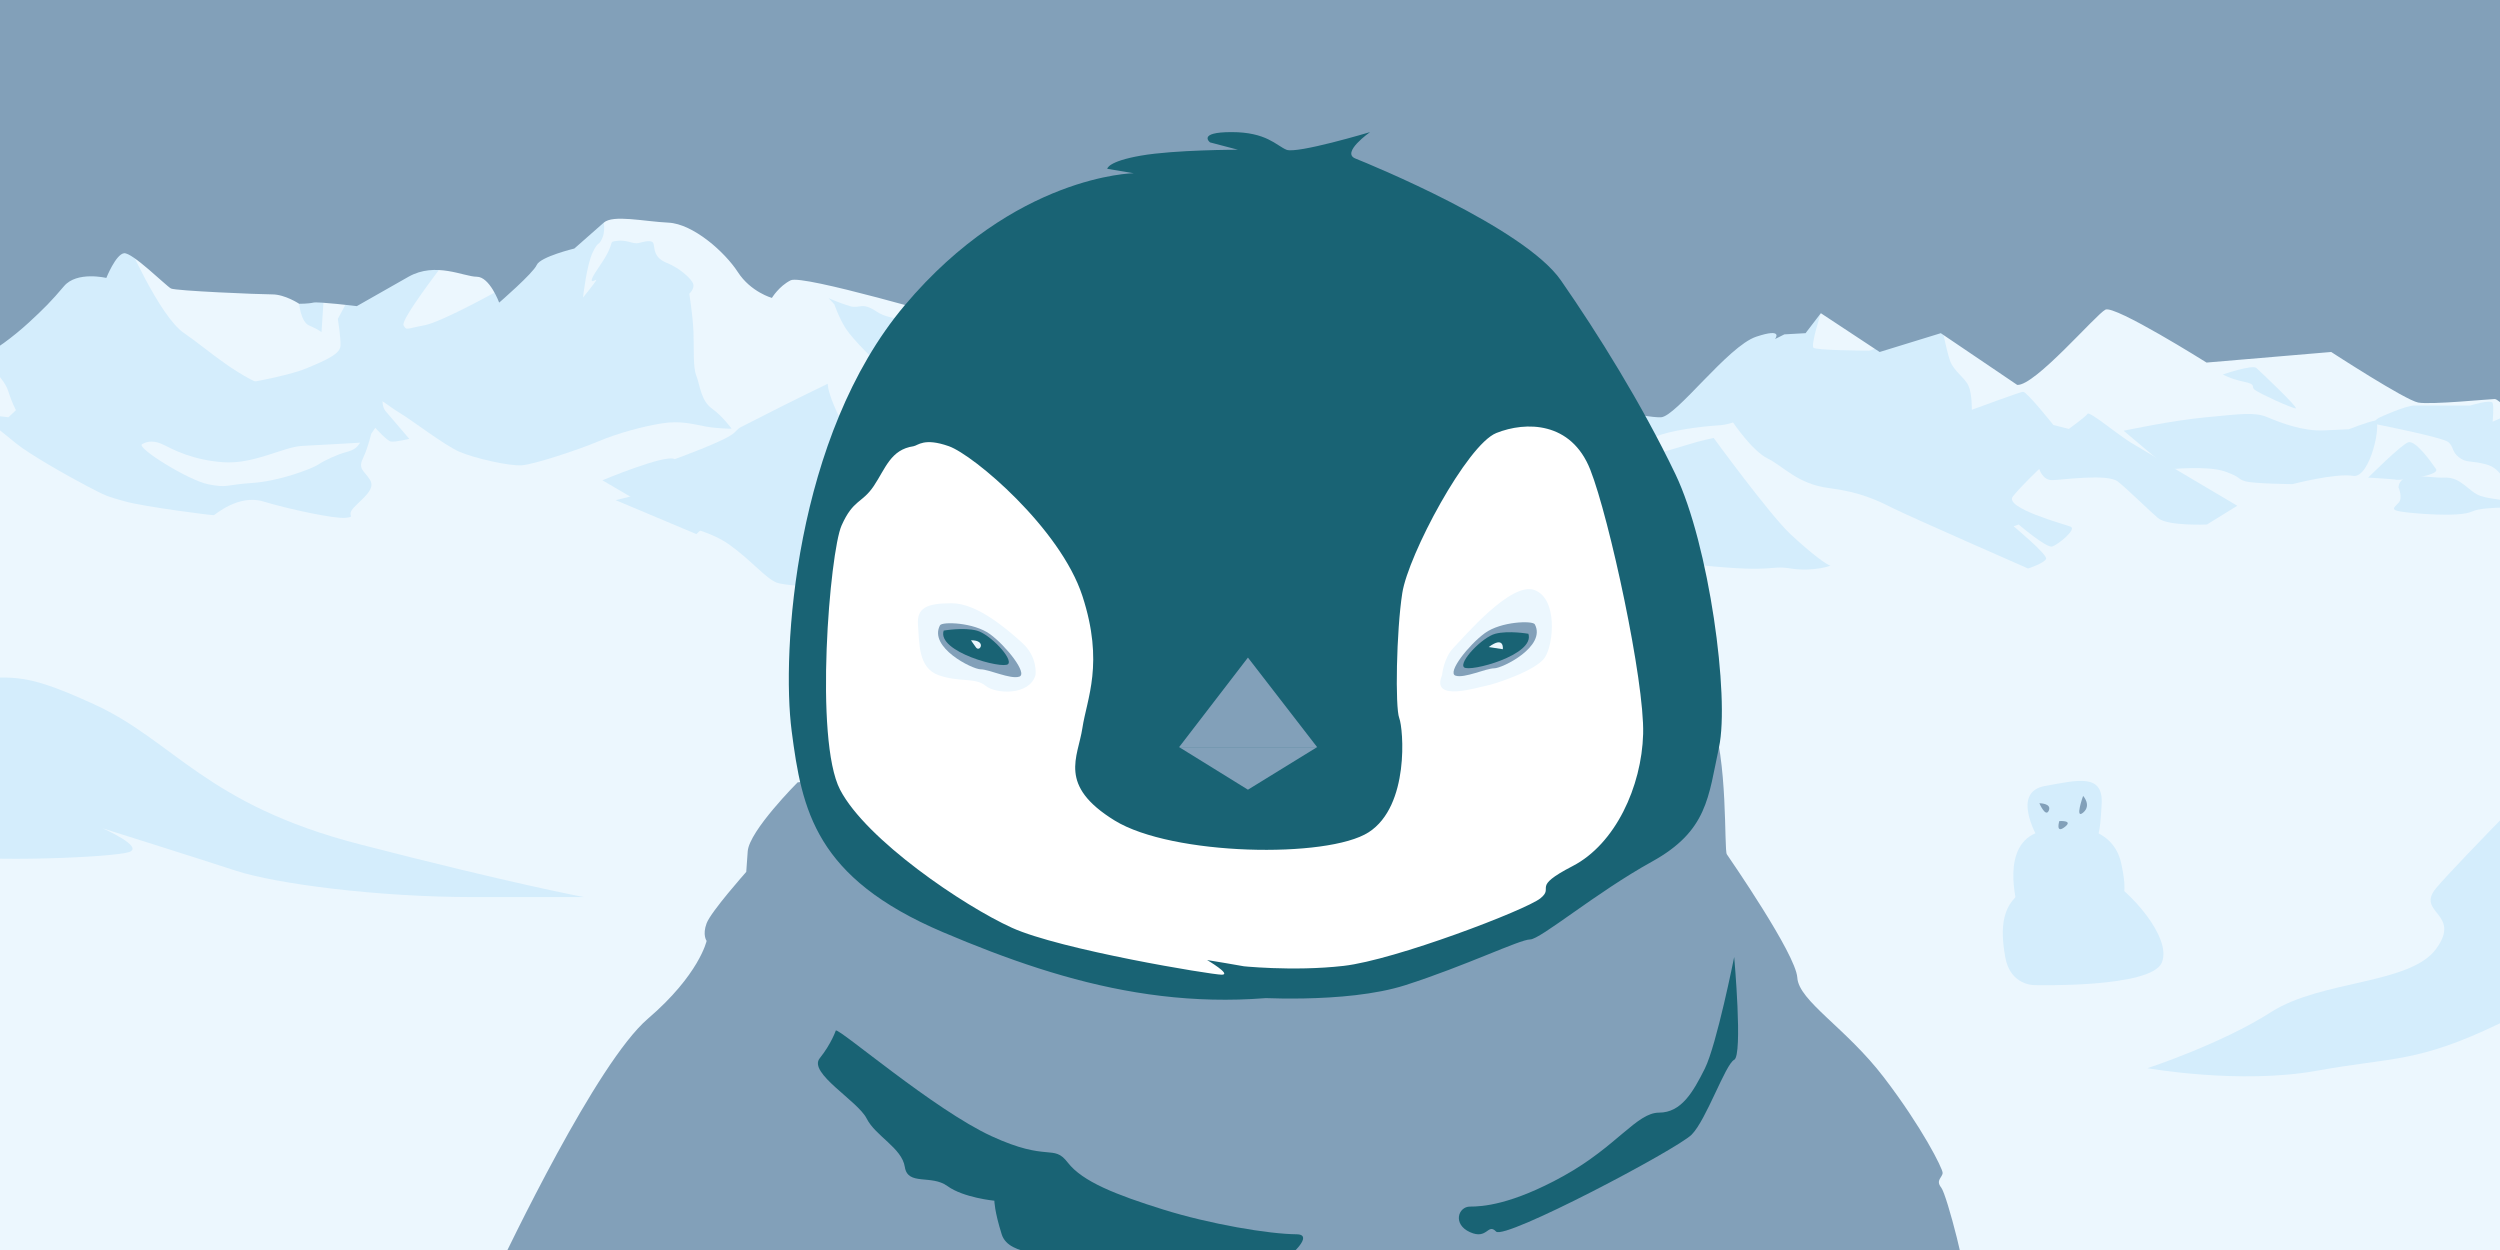 <?xml version="1.0" encoding="UTF-8"?>
<svg xmlns="http://www.w3.org/2000/svg" version="1.1" viewBox="0 0 1417.32 708.66">
  <!-- Generator: Adobe Illustrator 29.7.1, SVG Export Plug-In . SVG Version: 2.1.1 Build 8)  -->
  <defs>
    <style>
      .st0 {
        fill: none;
        stroke: #196374;
        stroke-miterlimit: 10;
      }

      .st1 {
        fill: #82a0b9;
      }

      .st2 {
        fill: #d4edfc;
      }

      .st3 {
        fill: #fff;
      }

      .st4 {
        fill: #ecf7fe;
      }

      .st5 {
        fill: #196374;
      }
    </style>
  </defs>
  <g id="Vrstva_1">
    <rect class="st4" x="-80" y="-73" width="1526" height="822"/>
    <path class="st2" d="M889.46,226.61l30.88,35.78s10.63-12.47,21.27-15.95,28.63-5.11,32.92-5.32,7.97-1.64,7.97-1.64c0,0,10.84,16.15,19.63,20.45,8.79,4.29,16.97,14.52,34.76,16.77,17.79,2.25,27.4,6.95,36.81,11.66s76.07,33.94,76.07,33.94c0,0,9.41-3.07,10.22-5.52.82-2.45-18.4-18.4-18.4-18.4l2.86-1.02s15.75,13.5,19.02,12.47,14.11-9.82,10.43-11.25-38.03-10.63-32.72-17.18c5.32-6.54,14.93-15.54,14.93-15.54,0,0,1.84,6.34,7.16,6.34s31.49-3.89,37.42.82,17.18,15.95,22.7,20.65c5.52,4.7,27.81,3.68,27.81,3.68l17.18-10.63s-52.96-31.29-60.32-35.78-23.52-17.99-24.54-16.36c-1.02,1.64-10.63,8.59-10.63,8.59l-8.79-2.25s-15.13-19.02-17.18-18.81-29.04,10.22-29.04,10.22c0,0,.2-8.79-1.84-13.5-2.04-4.7-8.18-8.18-10.43-14.11s-6.54-28.22-6.54-28.22c0,0-35.17,22.29-39.47,22.29s-29.85-.2-31.49-1.64c-1.64-1.43,4.18-19.62,4.18-19.62l-46.31,2.24-96.52,46.83Z"/>
    <path class="st2" d="M1203.95,244.2l25.97,21.88s21.68-2.25,31.49,1.23c9.82,3.48,6.54,4.09,11.45,5.52,4.91,1.43,26.79,1.64,26.79,1.64,0,0,24.33-6.34,34.35-4.7,10.02,1.64,16.56-31.9,12.47-31.29s-14.93,4.91-14.93,4.91c0,0-2.04,0-13.9.61s-24.54-4.24-32.1-7.44c-7.57-3.2-15.75-1.71-34.76,0-19.02,1.71-46.83,7.64-46.83,7.64Z"/>
    <path class="st2" d="M1342.59,270.78s14.93.82,16.15,1.23,24.95-2.25,22.29-6.13-11.66-16.56-15.75-15.13-22.7,20.04-22.7,20.04Z"/>
    <path class="st2" d="M1359.77,276.3s2.66,5.93,0,8.79-4.59,3.89,1.18,4.91,33.17,3.48,40.53,0c7.36-3.48,29.45-1.23,26.38-3.89s-14.72-2.66-21.47-4.91-11.04-10.84-20.45-10.43-25.28-4.2-26.17,5.52Z"/>
    <path class="st2" d="M1349.34,236.56s14.31-6.67,19.63-6.67h31.49s11.86-3.68,12.68-1.43c.82,2.25,0,10.63,0,10.63l32.1-14.52v52.14s-13.7,1.23-20.86-2.25-6.75-9-15.13-11.25c-8.38-2.25-10.84-.61-15.13-3.89-4.29-3.27-2.86-5.95-6.13-8.7s-42.94-10.52-42.94-10.52c0,0,1.78-2.42,4.29-3.55Z"/>
    <path class="st2" d="M1260.18,212.3s16.77-5.73,19.02-3.68c2.25,2.04,24.33,22.9,22.29,22.9s-20.45-8.38-23.11-10.43c-2.66-2.04,1.43-3.07-6.34-4.7-7.77-1.64-11.86-4.09-11.86-4.09Z"/>
    <path class="st2" d="M-5.72,201.8s-.25,4.5,1.75,7.25,7,7.25,8.75,13,4.25,10.5,4.25,10.5l-4.25,4.01-16.67-2.01s13.67,10.75,20.92,16.75,29.25,18.5,40.25,24.25,11,5.75,21.75,8.75,49.5,8,50.25,7.75,14-12,28-7.75,40.5,10,46.75,9.25-.25-.75,4.75-6,12.25-10.25,9-15.5-7-6-4-12.25,4.81-14.5,4.81-14.5c0,0-4.56,2.75-6.31,5.5s-3.25,4.25-8,5.5-12,4.5-15.75,7-22.25,9.5-37.5,10.5-13.75,3-25,.75-41-20.75-37.5-22.75,7.5-2,12.5.5,16,8.5,33.5,9.75,34.25-8.75,44.75-9.25,35.75-2,35.75-2l5.75-8.25s6.5,7.25,8.75,7.75,10.5-1.5,10.5-1.5c0,0-9.25-10.75-13.25-15.5s.75-10-6.25-9.75-33.25,3.75-55-2.25-39.25-23-53.25-32.5-33.25-54-33.25-54L1.53,154.3l-7.25,47.5Z"/>
    <path class="st2" d="M169.61,172.21s.92,10.33,5.67,12.33,7,3.75,7,3.75l1.5-23.25-14.17,7.17Z"/>
    <path class="st2" d="M133.53,218.3c.75-.25,28.25-4.5,40.25-9.5s19-8.25,19.25-12.75-1.5-15.25-1.5-15.25l13.5-25.25,45.75-5s-23.75,30.75-22,33.88,1.5,1.88,11.75,0,45-21.38,45-21.38l48.75-44,7.25,3.25s2.25,7.25,0,12.5-2,1-5.5,8.25-5.5,25.62-5.5,25.62c0,0,7.25-8.88,7.5-9.88s-7.25,5.25,2.25-8.5,3.75-13,9.5-13.75,9,2,12.25,1.25,7.75-2.25,8.5.5,0,7.75,7.5,10.75,14.25,9.25,15,12-2.25,5.5-2.25,5.5c0,0,1.99,12,2.37,21.75s-.37,19.75,1.63,24.75,2.5,14,8.75,18.5,11.25,11.5,11.25,11.5c0,0-8,0-14.75-1.25s-14.25-3.5-25-1.75-24.75,5.5-36,10.25-36.25,13-43.25,13.5-27-4-35.5-7.75-26.25-17.5-33.75-22-9.95-8.24-17.25-9-49.5,4-49.5,4l-26.25-10.75Z"/>
    <path class="st2" d="M382.53,260.3s28.5-10.25,33.5-14.75-.5-.98,15-8.99,38.25-19.01,38.25-19.01c0,0-.25,3.25,3.5,12.25s7,13.25,7,13.25c0,0,14.75-13.25,19.25-12s13.25,4.25,13.25,4.25c0,0,7-4,7-10.5s-1.5-9-1.5-9c0,0-8.25-.75-14-4.75s-20.25-18.5-24.25-24.75-6.5-13.75-6.5-13.75l-3.25-3.5s6.25,2.75,12,4.5,6.5-2.75,15.25,3.12,22.5,3.38,29.25,8.62,22,20.07,27.25,28.91,5.75,14.59,5.75,14.59l49.46-34.21,32.29-37.79,25.25-1.25s-2,6.75,0,9.25,3.75,3,2,7.75-14,13.25-18.75,22.75-7.5,16.75-7.5,16.75l-34.75-11.75s-.75,13.5-2.5,17.75-2.75,10.25-2.75,10.25c0,0,3-9.75,11.75-5.75s10.5,9.27,11.25,14.01,7.25,8.99,7.25,8.99l18.75-17.25s31.5,14.5,26.25,18.5-10.75,9-12.25,13.5.75,24.5.75,24.5c0,0,13.25,4.75,17.25,1.25s9.5-9.5,9.5-9.5c0,0,7,6.82,4.25,10.79s-17.25,10.96-17.25,10.96c0,0-11-3.5-15.5-1.5s-9.75,7.25-17.5,7.25-59.25-1.75-67.25-6.25-6.5-10.5-13.5-8-13.75,4.75-12,8.25,40.75,12.25,55.25,11.25,57.75-15.5,57.75-15.5c0,0,4,14.5,3,18.75l-1,4.25s-31-5.75-45.75-4-36,6-53.75,12.25-53.25,10-64.75,9.75-58-2-64.25-4.5-14.5-12.75-26.75-21.5-28.25-10.25-37-15.75-35-20.75-35-20.75c0,0,35.75-15,41-12Z"/>
    <path class="st2" d="M522.03,251.55s-31.5,15.25-46.5,18-36.25,7-49,11-31.75,22.25-31.75,22.25l-45.75-19.25s20.5-4.75,36.25-10.25-7.25-1,34-8,88-22.24,91-20.12,11.75,6.37,11.75,6.37Z"/>
    <path class="st2" d="M685.28,316.55s19.91-24.75,22.25-24.25,28.5,22.5,28.5,22.5v3.25s-40-.25-44.5,0-6.25-1.5-6.25-1.5Z"/>
    <path class="st2" d="M704.78,258.3l34.25-42.5,27.75,4.5s-3,10.5,3.75,12.75,10.5,4,10.5,4c0,0,3.75,14.5,6.25,14.5s12-2.13,12-2.13c0,0-2.25-3.87-8.25-9.37s-10.25-5.25-13.25-8.5-2.75-12-2.75-12l22.5-9.25s4.75,4.5,5,12.25,1.75,9.25,7.5,17.5,10,12.5,10,12.5c0,0,15.5-5.75,22.75-9.25s12.5-14.75,16.5-18,18.25-5.25,21.25-1.5,34,42.75,34,42.75l5.81-4.15s25.44-6.85,34.94-9.85,16.25-4.25,16.25-4.25c0,0,31.75,43.5,43.5,54.5s21,17.75,22.5,17.75-9.5,3.78-22.25,1.76-8,2.49-50-1.76c-42-4.25-70.75-7.25-86.75-6.75s-57.75,6.25-71.5,10.5-19.25,5.25-28.25,3.5-37.25-2.25-30.75-8,13.5-14.25.25-24-17.75-16.5-26.5-22-17-15.5-17-15.5Z"/>
    <path class="st1" d="M-11.89-14.17h1454.67v243.72l-17.5,7s-8.33-10.33-11-10.33-36,3.33-43.33,2-49.33-28.67-49.33-28.67l-70.67,6s-52-32.67-57.33-30c-5.33,2.67-40,43.33-50,42.67l-43.33-29.33-34.67,10.67-33.33-22-8.67,11.33-12,.67-5.33,2.67s5.33-6.67-10.67-1.33-45.33,45.33-54,45.67-39.33-7-60.67-7-30,7.01-30,7.01c0,0-22.67-5.01-38-10.34-15.33-5.33-12-16-22.67-11.33s-24,12.67-24,12.67l-4.67-3.33-17.33,6-78-74.67s-11.33,8-11.33,12-12.67,1.33-22,7.33-26,21.33-26,21.33l-20.67,5.33s-23.33-14.67-35.33-18-96-28-102.67-24.67-10.67,10-10.67,10c0,0-12-3.33-19.33-14.67s-25.33-27.33-39.33-28c-14-.67-31.33-4.67-36.67,0s-16.67,14.67-16.67,14.67c0,0-19.33,4.67-21.33,9.33s-21.29,21.33-21.29,21.33c0,0-5.38-14.67-12.71-14.67s-23.33-8.67-38.67,0-29.33,16.67-29.33,16.67c0,0-22-2.67-24.67-2s-8,.67-8,.67c0,0-8-5.33-15.33-5.33s-54.67-2-57.33-3.33-22-20.67-26.67-20-10,14-10,14c0,0-16.67-4-24,4.67s-11.33,12.67-20,20.67-21.33,17.33-23.33,16.67-4.84-2-4.84-2V-14.17Z"/>
    <path class="st1" d="M452.2,443.54s-27.46,27.46-28.3,39.11l-.83,11.65s-19.97,22.47-22.47,29.13,0,9.99,0,9.99c0,0-4.16,19.14-33.29,44.11s-79.06,130-86.55,145.31c-7.49,15.31,830.56,5.32,833.06,4.49s-9.99-49.93-13.32-54.09c-3.33-4.16.83-5.83.83-8.32s-11.65-25.8-33.29-54.09c-21.64-28.3-48.27-43.28-49.1-56.59-.83-13.32-38.28-67.41-39.95-69.91s.83-54.09-9.15-79.06-517.64,38.28-517.64,38.28Z"/>
    <path class="st3" d="M707.69,557.55s46.6.83,75.73-4.16,39.95-11.65,39.95-11.65c11.65,2.5,84.05-39.95,101.53-64.08s19.14-119.01,10.82-156.46-30.79-88.22-51.6-100.7-99.87,59.09-114.01,82.39-32.46,51.44-32.46,51.44l-93.21-9.83s-72.4-120.67-111.52-114.01c-39.11,6.66-61.58,54.09-73.24,96.54-11.65,42.44,6.66,128.99,16.64,143.14s57.42,47.44,68.24,50.77-4.99,1.66,19.97,10.82,58.61,31.62,143.14,25.8Z"/>
    <path class="st5" d="M517.94,252.96c2.47-.36,5.83-4.99,19.97,0s63.25,46.6,75.73,84.89c12.48,38.28,2.5,58.26,0,74.9s-14.15,32.46,18.31,52.43,120.67,21.64,143.97,6.66,19.72-58.74,17.35-64.74-1.65-49.28,1.73-70.91,36.67-84.05,53.32-90.71,42.44-6.66,53.26,20.81c10.82,27.46,30.79,119.84,29.96,149.8s-15.81,62.42-39.95,74.9-9.99,11.65-18.31,18.31-82.39,34.95-111.52,38.28-59.09,0-59.09,0l4.99,9.99-.1,7.8s55.03,4.08,89.15-6.85,64.91-25.92,70.74-25.92,37.45-26.63,69.07-44.11,31.97-36.62,38.04-64.91-5.58-114.85-24.73-154.79-44.11-79.89-64.91-109.85-108.19-65.75-116.51-69.07,8.32-14.98,8.32-14.98c0,0-41.61,12.48-47.44,9.99s-11.39-9.99-31.08-9.99-12.2,5.83-12.2,5.83l15.81,4.16s-35.79,0-54.93,3.33-19.14,7.49-19.14,7.49l14.98,2.5s-67.41.83-129.83,74.9-69.91,196.4-64.08,241.34,13.32,83.22,85.72,114.01,143.51,50.25,229.69,30.08c0,0-54.09-10.11-79.89-14.27,0,0,14.15,8.32,8.32,8.32s-91.54-14.15-119.01-26.63-82.62-49.89-97.37-78.23-5.83-134.82.83-149.8c6.66-14.98,11.65-12.48,18.31-22.47s9.57-20.59,22.47-22.47Z"/>
    <path class="st4" d="M587.02,382.78s1.66-9.99-7.49-18.31c-9.15-8.32-25.8-22.47-39.95-22.47s-19.97,2.52-19.14,12.49,0,24.12,11.65,28.28,20.81,1.17,26.63,5.99,24.97,5.66,28.3-5.99Z"/>
    <path class="st4" d="M817.54,382.78s.83-9.81,6.66-15.72,32.46-37.54,45.77-32.55,10.82,30.79,5.83,38.28-29.13,15.31-33.29,15.98-31.62,9.73-24.97-5.99Z"/>
    <path class="st1" d="M532.92,354.5c1.17-2.2,19.14-1.68,28.3,4.98s21.64,22.47,16.64,24.13-17.17-4.16-21.9-4.16-29.7-12.46-23.04-24.96Z"/>
    <path class="st5" d="M983.16,542.57s4.99,55.76,0,58.26-15.81,34.12-24.13,42.44-106.05,59.92-110.86,54.93-4.82,4.84-14.8.34-6.66-14.49,0-14.49,23.3-.83,53.26-17.48,41.31-35.79,53.94-35.79,19.29-11.65,25.95-24.97,16.64-63.25,16.64-63.25Z"/>
    <path class="st5" d="M473.84,584.18c2.5-.83,55.76,44.94,88.22,59.92s34.95,4.16,43.28,14.98,27.46,18.31,54.09,26.63,59.92,13.93,75.73,14.04-24.12,31.33-41.6,31.38-77.94-12.96-87.24-17.12-34.27-1.05-38.43-14.26c-4.16-13.2-4.16-19.03-4.16-19.03,0,0-17.48-1.66-26.63-8.32s-22.47,0-24.13-10.82-16.64-17.48-21.64-27.46-33.29-25.8-26.63-34.12,9.15-15.81,9.15-15.81Z"/>
    <path class="st5" d="M535,357.5s11.28-1.98,18.75,0,20.75,16,17.75,19-40.5-7-36.5-19Z"/>
    <path class="st1" d="M870.13,353.94c-1.17-2.2-19.14-1.68-28.3,4.98-9.15,6.66-21.64,22.47-16.64,24.13s17.17-4.16,21.9-4.16,29.7-12.46,23.04-24.96Z"/>
    <path class="st5" d="M866.48,359.3s-11.28-1.98-18.75,0-20.75,16-17.75,19,40.5-7,36.5-19Z"/>
    <path class="st4" d="M550.5,362.98s.64,1.14,2.82,4.08,6.18-4.1-2.82-4.08Z"/>
    <path class="st4" d="M844,366.83l8,1.23s1-7.9-8-1.23Z"/>
    <path class="st2" d="M-24.37,383.92c33,1.67,33-5.16,78,15.5s63,56.66,149.99,79.16,127.49,30,127.49,30h-63c-54,0-111.68-7.5-134.58-15s-75.41-24-75.41-24c0,0,24,10.5,15,13.5s-81,6-104.99,1.5,7.5-100.67,7.5-100.67Z"/>
    <path class="st2" d="M1217.44,605.58s41.64-13.59,70.14-31.82c28.5-18.23,78.72-15.57,93.53-35.83,14.82-20.26-11.82-20.26,0-34.44,11.82-14.18,79.31-82.24,79.31-82.24,0,0,32.55,173.41,9,173.41s-5.47-37.07-52.23-14.48c-46.76,22.59-60.26,18.97-103.76,26.86s-96-1.45-96-1.45Z"/>
    <path class="st2" d="M1153.61,558.5s-13.91.48-16.79-15.93c-2.88-16.41-2.4-31.28,12.95-38.95,15.35-7.67,33.57-11.03,45.08-5.28,11.51,5.76,36.93,33.09,30.69,47.48-6.23,14.39-71.94,12.68-71.94,12.68Z"/>
    <path class="st2" d="M1144.01,514.65c-.48-1.92-10.55-36.45,12.47-43.16,23.02-6.71,42.04-.27,46.04,17.74,4,18.02,1.44,23.02-5.28,25.42-6.71,2.4-53.23,0-53.23,0Z"/>
    <path class="st2" d="M1156.48,477.24c-2.76-4.75-15.83-28.3,2.88-31.65s33.01-7.19,32.13,10.07-1.84,24.46-10.51,25.42-24.5-3.84-24.5-3.84Z"/>
    <path class="st1" d="M1156.17,455.38s3.57,8.32,5.35,4.16-5.35-4.16-5.35-4.16Z"/>
    <path class="st1" d="M1180.98,451.21s-4.93,13.63,0,9.49,0-9.49,0-9.49Z"/>
    <path class="st1" d="M1167.47,465.49s-2.26,7.41,3.03,3.41c5.29-4-3.03-3.41-3.03-3.41Z"/>
  </g>
  <g id="Vrstva_2">
    <polygon class="st0" points="668.58 423.56 707.59 423.56 746.81 423.56 707.59 372.8 668.58 423.56"/>
    <polygon class="st0" points="707.59 447.7 668.58 423.56 746.81 423.56 707.59 447.7"/>
    <polygon class="st1" points="668.48 423.56 707.49 423.56 746.71 423.56 707.49 372.8 668.48 423.56"/>
    <polygon class="st1" points="707.49 447.7 668.48 423.56 746.71 423.56 707.49 447.7"/>
  </g>
</svg>